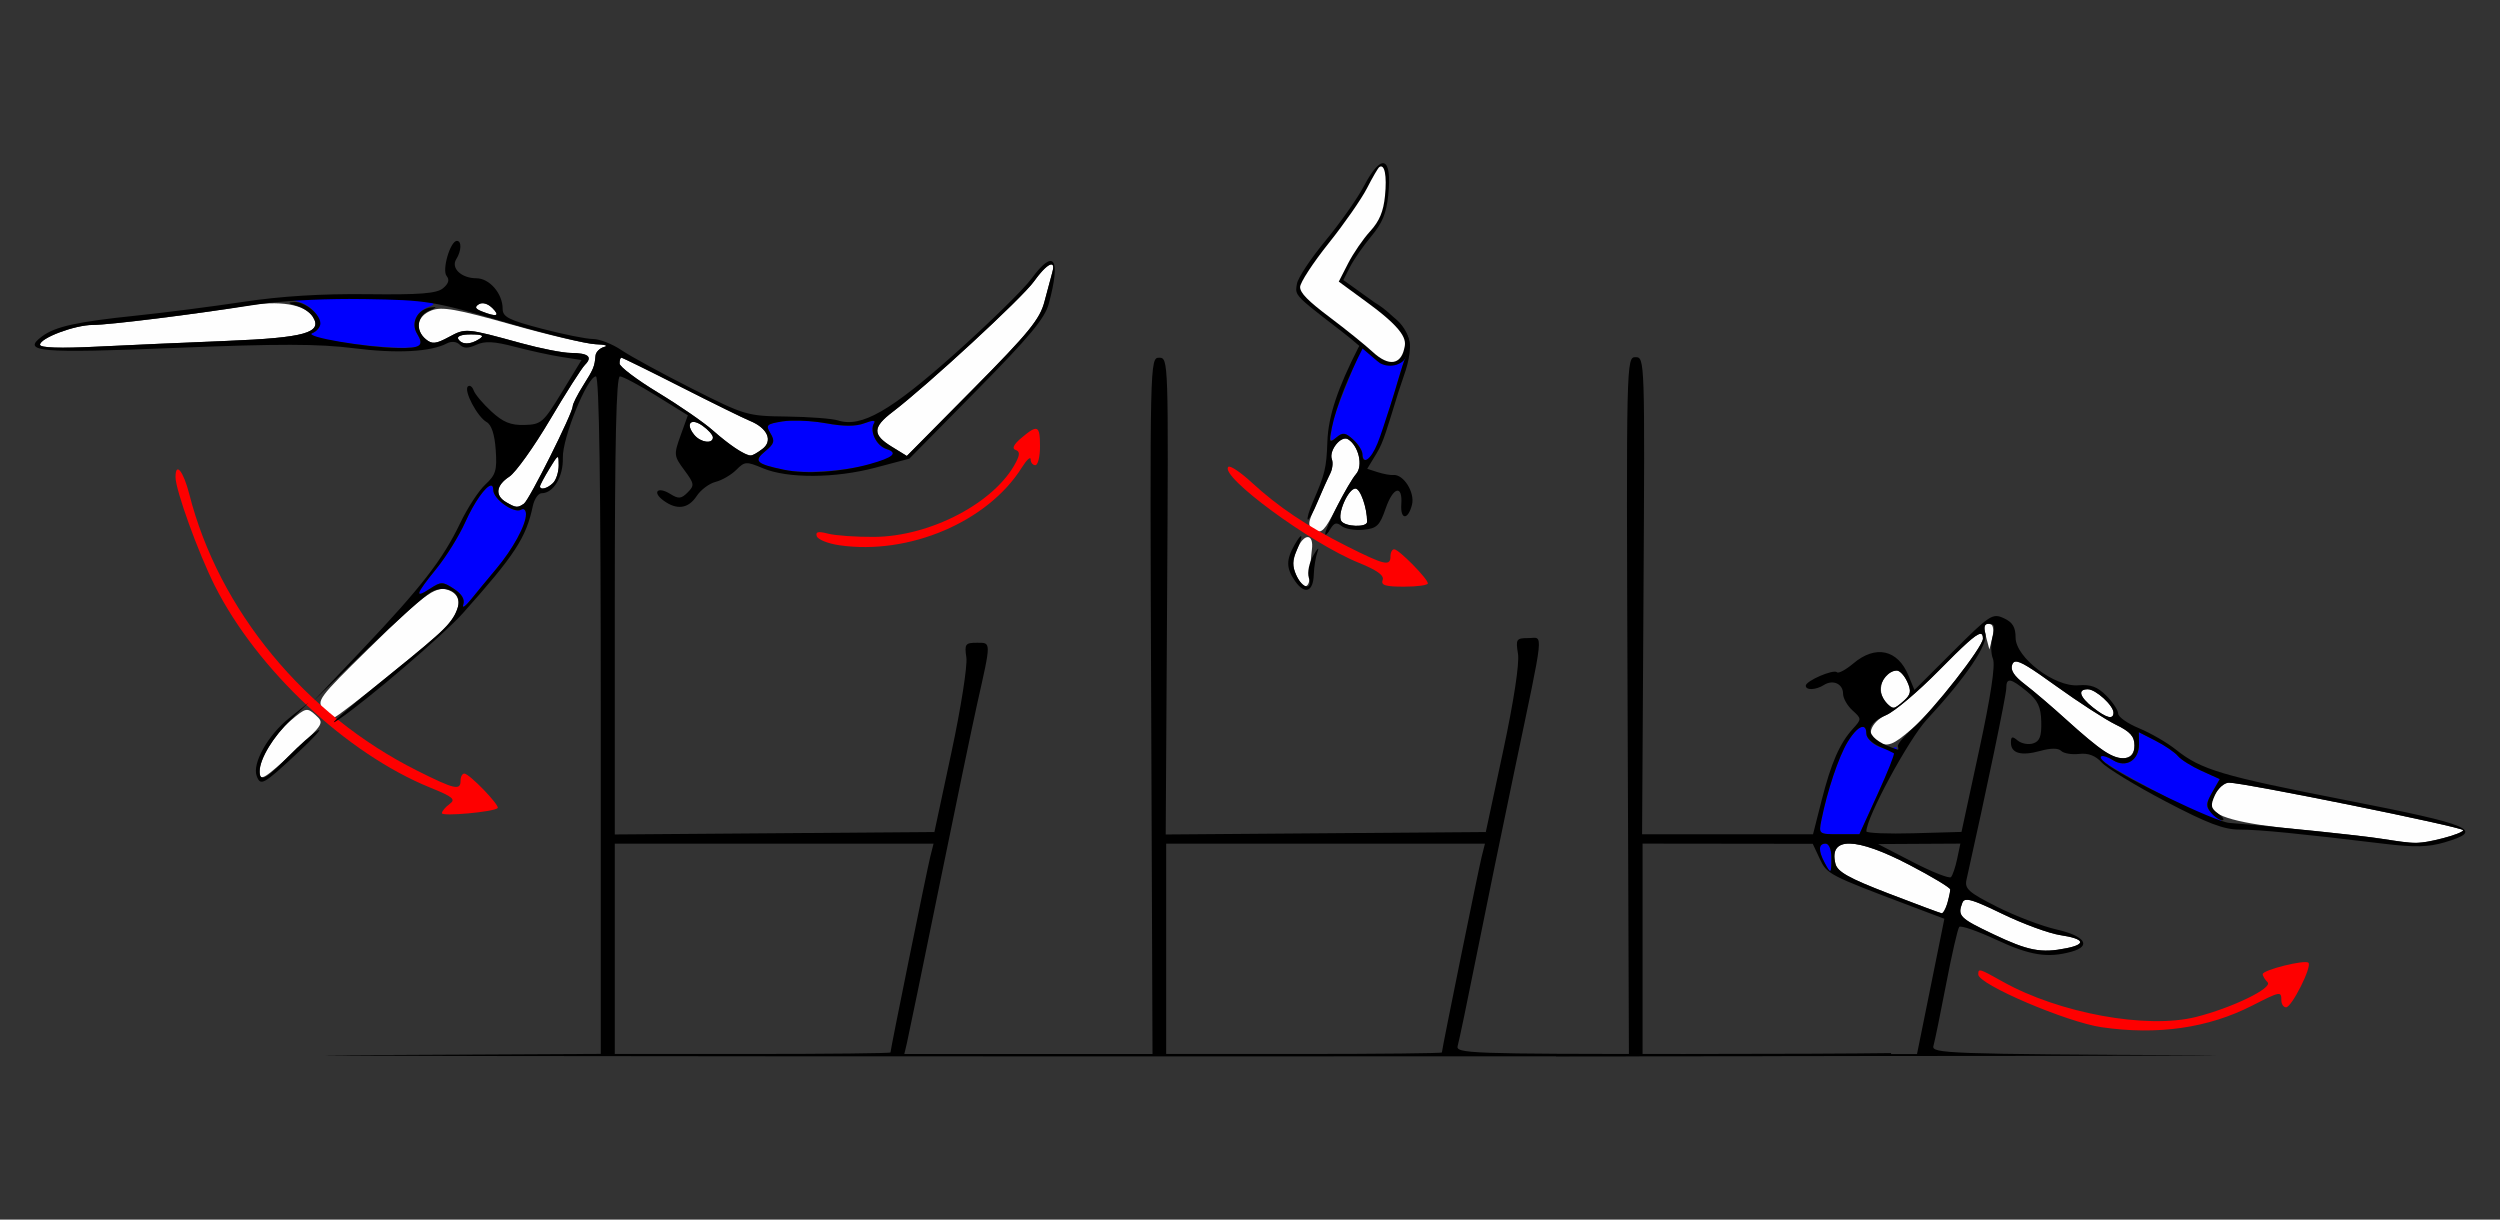 <?xml version="1.0" encoding="UTF-8" standalone="no"?>
<!-- Created with Inkscape (http://www.inkscape.org/) -->

<svg
   xmlns:dc="http://purl.org/dc/elements/1.1/"
   xmlns:cc="http://creativecommons.org/ns#"
   xmlns:rdf="http://www.w3.org/1999/02/22-rdf-syntax-ns#"
   xmlns:svg="http://www.w3.org/2000/svg"
   xmlns="http://www.w3.org/2000/svg"
   xmlns:sodipodi="http://sodipodi.sourceforge.net/DTD/sodipodi-0.dtd"
   xmlns:inkscape="http://www.inkscape.org/namespaces/inkscape"
   version="1.1"
   width="535"
   height="261"
   id="svg2"
   inkscape:version="0.91 r13725"
   sodipodi:docname="ub430601.svg">
  <rect width="100%" height="100%" fill="#333333" stroke="none"/>
  <sodipodi:namedview
     pagecolor="#c1c1c1"
     bordercolor="#666666"
     borderopacity="1"
     objecttolerance="10"
     gridtolerance="10"
     guidetolerance="10"
     inkscape:pageopacity="0"
     inkscape:pageshadow="2"
     inkscape:window-width="1217"
     inkscape:window-height="749"
     id="namedview11"
     showgrid="false"
     inkscape:zoom="0.8062339"
     inkscape:cx="218.95613"
     inkscape:cy="36.951509"
     inkscape:window-x="0"
     inkscape:window-y="0"
     inkscape:window-maximized="0"
     inkscape:current-layer="svg2" />
  <defs
     id="defs6" />
  <g
     id="g4209"
     transform="translate(-35.592,8.311)">
    <path
       style="fill:#fefefe"
       d="m 91.154,156.855 c 0,-2.798 3.189,-8.064 6.658,-10.993 3.253,-2.747 3.491,-2.799 5.318,-1.146 1.86,1.683 1.745,1.887 -4.158,7.376 -6.848,6.368 -7.818,6.959 -7.818,4.763 z"
       id="path4808"
       inkscape:connector-curvature="0" />
    <path
       style="fill:#fefefe"
       d="m 104.821,143.421 c -1.554,-1.717 -1.028,-2.422 9.595,-12.86 12.722,-12.501 14.766,-13.914 17.787,-12.298 2.289,1.225 1.937,4.055 -0.916,7.369 -1.969,2.286 -23.363,19.605 -24.218,19.605 -0.332,0 -1.343,-0.817 -2.247,-1.816 z"
       id="path4806"
       inkscape:connector-curvature="0" />
    <path
       style="fill:#fefefe"
       d="m 312.993,114.782 c -0.846,-1.857 -0.808,-3.206 0.158,-5.538 1.467,-3.541 3.66,-3.476 3.183,0.094 -0.176,1.319 -0.353,3.636 -0.394,5.149 -0.091,3.411 -1.465,3.548 -2.947,0.295 z"
       id="path4802"
       inkscape:connector-curvature="0" />
    <path
       style="fill:#fefefe"
       d="m 316.934,105.142 c -1.609,-0.908 -1.584,-1.278 0.38,-5.688 1.155,-2.594 2.485,-5.486 2.955,-6.427 0.47,-0.941 0.626,-2.304 0.348,-3.029 -0.718,-1.87 1.968,-5.232 3.448,-4.316 2.281,1.41 3.276,5.688 1.732,7.445 -0.778,0.886 -2.704,4.17 -4.278,7.298 -2.405,4.778 -3.139,5.533 -4.584,4.717 z"
       id="path4800"
       inkscape:connector-curvature="0" />
    <path
       style="fill:#fefefe"
       d="m 322.617,103.177 c -0.903,-1.461 1.492,-6.94 3.034,-6.94 1.06,0 2.504,4.109 2.504,7.125 0,1.246 -4.751,1.087 -5.537,-0.185 z"
       id="path4796"
       inkscape:connector-curvature="0" />
    <path
       style="fill:#fefefe"
       d="m 143.904,99.157 c -2.45,-1.427 -2.179,-3.593 0.686,-5.47 1.34,-0.878 5.236,-6.328 8.659,-12.111 3.423,-5.783 6.805,-11.097 7.516,-11.808 1.71,-1.71 0.739,-2.528 -3.028,-2.549 -1.696,-0.009 -6.458,-0.944 -10.583,-2.077 -11.877,-3.262 -11.917,-3.266 -15.479,-1.347 -2.806,1.511 -3.63,1.595 -4.944,0.505 -2.475,-2.054 -1.918,-4.982 1.173,-6.169 2.267,-0.871 5.297,-0.337 17.25,3.037 7.975,2.251 16.075,4.14 18,4.197 1.925,0.057 2.712,0.31 1.75,0.561 -0.963,0.252 -1.806,1.099 -1.875,1.884 -0.207,2.364 -0.384,2.789 -2.669,6.427 -1.209,1.925 -2.2,3.896 -2.202,4.379 -0.006,1.496 -9.304,20.077 -10.435,20.856 -1.371,0.943 -1.707,0.915 -3.818,-0.315 z"
       id="path4794"
       inkscape:connector-curvature="0" />
    <path
       style="fill:#fefefe"
       d="m 151.154,95.761 c 0,-0.262 0.898,-1.949 1.996,-3.75 1.951,-3.2 1.996,-3.217 2,-0.724 0.002,1.403 -0.536,3.09 -1.196,3.75 -1.203,1.203 -2.8,1.616 -2.8,0.724 z"
       id="path4792"
       inkscape:connector-curvature="0" />
    <path
       style="fill:#fefefe"
       d="m 193.654,88.051 c -1.1,-0.619 -3.575,-2.527 -5.5,-4.241 -1.925,-1.713 -7.201,-5.356 -11.724,-8.094 -4.523,-2.738 -8.236,-5.541 -8.25,-6.229 -0.014,-0.688 0.161,-1.25 0.389,-1.25 0.228,0 5.966,2.82 12.75,6.266 6.784,3.446 13.423,6.709 14.753,7.25 3.791,1.542 4.994,4.295 2.641,6.042 -2.296,1.705 -2.468,1.713 -5.059,0.255 z"
       id="path4790"
       inkscape:connector-curvature="0" />
    <path
       style="fill:#fefefe"
       d="m 226.404,87.268 c -4.144,-2.552 -4.096,-4.148 0.226,-7.445 7.446,-5.68 27.748,-24.425 30.228,-27.911 2.759,-3.878 4.777,-4.868 3.922,-1.925 -0.279,0.963 -1.029,3.762 -1.665,6.22 -0.98,3.786 -3.322,6.656 -15.31,18.766 l -14.152,14.296 -3.25,-2.001 z"
       id="path4788"
       inkscape:connector-curvature="0" />
    <path
       style="fill:#fefefe"
       d="m 184.182,84.771 c -1.977,-2.383 -0.788,-3.754 1.727,-1.993 1.235,0.865 2.245,1.997 2.245,2.516 0,1.458 -2.613,1.114 -3.972,-0.523 z"
       id="path4786"
       inkscape:connector-curvature="0" />
    <path
       style="fill:#fefefe"
       d="m 44.154,65.466 c 0,-1.435 7.428,-4.227 11.27,-4.237 3.682,-0.009 23.033,-2.426 32.73,-4.087 7.239,-1.24 12.688,-0.347 14.396,2.361 2.136,3.386 -1.731,4.468 -18.353,5.139 -8.548,0.345 -21.055,0.899 -27.792,1.232 -7.993,0.395 -12.25,0.253 -12.25,-0.407 z"
       id="path4782"
       inkscape:connector-curvature="0" />
    <path
       style="fill:#fefefe"
       d="m 133.654,64.237 c -0.365,-0.591 0.736,-0.994 2.691,-0.985 2.504,0.012 2.944,0.251 1.809,0.985 -1.944,1.256 -3.724,1.256 -4.5,0 z"
       id="path4780"
       inkscape:connector-curvature="0" />
    <path
       style="fill:#fefefe"
       d="m 138.721,58.339 c -1.442,-0.565 -1.608,-0.958 -0.654,-1.548 0.758,-0.468 1.94,-0.131 2.898,0.827 1.715,1.715 0.936,1.966 -2.244,0.721 z"
       id="path2997"
       inkscape:connector-curvature="0" />
    <path
       d="m 130.154,165.713 c 0,-0.415 0.733,-1.291 1.63,-1.947 1.393,-1.019 0.793,-1.531 -4.131,-3.53 -17.862,-7.25 -37.054,-25.238 -46.108,-43.216 -3.512,-6.975 -8.391,-20.469 -8.391,-23.21 0,-3.403 1.691,-1.301 2.959,3.676 6.305,24.756 24.735,47.103 48.766,59.133 8.027,4.018 9.275,4.303 9.275,2.117 0,-0.825 0.362,-1.5 0.804,-1.5 1.07,0 7.68,6.853 7.128,7.389 -0.844,0.819 -11.932,1.829 -11.932,1.087 z m 201.327,-49.886 c 0.377,-0.982 -1.187,-2.111 -5.143,-3.715 -10.321,-4.184 -29.846,-18.547 -27.882,-20.511 0.361,-0.361 2.578,1.112 4.927,3.274 5.769,5.31 11.853,9.386 20.495,13.73 8.022,4.032 9.275,4.32 9.275,2.132 0,-0.825 0.362,-1.5 0.804,-1.5 0.975,0 7.196,6.309 7.196,7.298 0,0.386 -2.298,0.702 -5.107,0.702 -3.985,0 -4.988,-0.31 -4.566,-1.411 z m -116.25,-7.449 c -2.432,-0.352 -4.614,-1.223 -4.848,-1.934 -0.317,-0.963 0.301,-1.104 2.422,-0.551 1.566,0.408 5.998,0.72 9.848,0.693 12.107,-0.086 25.958,-7.39 30.374,-16.018 0.843,-1.647 0.811,-2.274 -0.132,-2.605 -0.807,-0.283 -0.367,-1.175 1.258,-2.547 3.5,-2.956 4,-2.728 4,1.822 0,2.2 -0.45,4 -1,4 -0.55,0 -1.002,-0.562 -1.004,-1.25 -0.002,-0.688 -0.849,0.1 -1.883,1.75 -7.277,11.616 -24.129,18.799 -39.035,16.64 z"
       id="path2993"
       style="fill:#fe0000"
       inkscape:connector-curvature="0" />
    <path
       d="m 134.733,121.062 c 0.38,-1.103 -0.304,-2.253 -2,-3.365 -2.394,-1.569 -2.757,-1.572 -5.078,-0.051 -3.456,2.264 -3.136,1.232 1.309,-4.229 2.095,-2.574 4.872,-7.042 6.171,-9.929 2.658,-5.908 6.02,-9.778 6.02,-6.929 0,1.957 4.478,5.118 5.956,4.205 0.574,-0.355 1.044,0.079 1.044,0.963 0,2.316 -2.787,7.431 -6.386,11.719 -1.713,2.041 -4.126,4.966 -5.363,6.5 -1.237,1.534 -1.989,2.036 -1.672,1.114 z M 203.389,92.224 c -6.005,-1.25 -6.613,-1.857 -4.006,-3.994 1.911,-1.567 2.083,-2.172 1.086,-3.81 -1.077,-1.77 -0.839,-2.003 2.617,-2.556 2.091,-0.334 6.277,-0.151 9.302,0.409 3.738,0.691 6.361,0.689 8.19,-0.006 1.78,-0.677 2.48,-0.683 2.069,-0.017 -1.038,1.679 0.483,4.846 2.659,5.536 6.725,2.134 -13.404,6.211 -21.917,4.439 z m 123.765,-3.332 c 0,-0.74 -0.892,-2.152 -1.981,-3.138 -1.67,-1.511 -2.233,-1.584 -3.581,-0.465 -1.437,1.192 -1.525,0.926 -0.867,-2.612 0.403,-2.167 1.703,-5.384 3.267,-9.234 1.565,-3.85 2.847,-7.168 2.849,-7.372 0.002,-0.205 0.672,0.183 1.49,0.861 1.198,0.994 1.005,-0.248 4.239,-1.848 2.207,-1.092 3.411,-0.517 3.411,-0.33 0,0.187 1.208,1.599 0.406,3.405 -0.802,1.806 -1.999,6.475 -3.229,10.225 -2.194,6.686 -2.98,11.854 -4.988,11.854 -0.558,0 -1.015,-0.605 -1.015,-1.345 z m -219,-24.051 c -4.771,-0.723 -6.863,-1.392 -5.75,-1.839 3.4,-1.365 0.86,-6.064 -3.75,-6.938 -3.351,-0.635 19.616,-0.787 25.5,-0.169 4.498,0.473 5.086,0.734 3.228,1.436 -2.834,1.07 -3.886,3.622 -2.445,5.93 0.604,0.968 0.825,2.033 0.491,2.368 -0.878,0.878 -8.614,0.525 -17.274,-0.788 z"
       id="path2991"
       style="fill:#0000fe"
       inkscape:connector-curvature="0"
       sodipodi:nodetypes="cssssssssscccssssccsccssssscsssssssssssssss" />
    <path
       style="fill:#000000"
       d="m 133.373,43.236 c -1.419,0 -3.25,6.257 -2.201,7.521 0.663,0.799 0.416,1.636 -0.771,2.617 -1.367,1.129 -4.895,1.406 -16.246,1.271 -9.732,-0.115 -18.446,0.423 -26.5,1.639 -6.6,0.997 -16.95,2.327 -23,2.955 -12.573,1.306 -17.207,2.325 -20.02,4.4 -4.558,3.364 -0.806,3.69 28.598,2.498 22.174,-0.899 30.547,-0.881 38.088,0.076 9.197,1.167 16.434,0.787 19.932,-1.047 0.959,-0.503 2.046,-0.389 2.723,0.287 0.827,0.827 1.771,0.833 3.551,0.021 1.852,-0.844 3.807,-0.74 8.277,0.436 3.219,0.847 7.738,1.828 10.043,2.182 l 4.189,0.643 -4.205,6.895 c -3.979,6.523 -4.412,6.901 -8.02,7 -2.933,0.081 -4.566,-0.587 -7.074,-2.895 -1.794,-1.65 -3.497,-3.675 -3.785,-4.5 -0.288,-0.825 -0.844,-1.205 -1.234,-0.844 -0.948,0.877 2.023,6.511 4.023,7.631 1.033,0.578 1.706,2.648 1.934,5.938 0.303,4.381 0.01,5.362 -2.217,7.412 -1.411,1.3 -3.831,5.009 -5.377,8.244 -3.718,7.78 -8.285,13.68 -20.926,27.029 l -10.5,11.09 11.5,-11.109 c 6.325,-6.111 12.512,-11.639 13.75,-12.285 3.232,-1.688 6.592,0.208 5.68,3.205 -0.976,3.208 -2.854,5.093 -13.93,13.977 -9.495,7.616 -15.165,12.585 -11.5,10.078 6.255,-4.279 22.413,-18.119 26.5,-22.697 11.14,-12.481 13.527,-16.14 14.957,-22.918 0.319,-1.512 1.177,-2.75 1.906,-2.75 2.517,0 4.638,-3.557 4.52,-7.578 -0.124,-4.218 5.239,-17.422 7.076,-17.422 0.713,0 1.041,22.889 1.041,72.49 l 0,72.492 -52.75,0.268 c -29.013,0.147 47.825,0.271 170.75,0.275 68.376,0.002 123.33,-0.037 158.125,-0.098 l 0,-0.613 c -7.846,0.109 -24.595,0.186 -44.193,0.186 -46.261,0 -49.037,-0.1 -48.549,-1.75 0.285,-0.963 2.092,-9.625 4.016,-19.25 1.923,-9.625 5.571,-27.4 8.105,-39.5 6.563,-31.33 6.265,-28.5 2.996,-28.5 -2.577,0 -2.725,0.226 -2.215,3.371 0.333,2.054 -0.905,10.157 -3.17,20.75 l -3.717,17.379 -34.25,0.264 -34.25,0.264 0.301,-51.014 c 0.297,-50.447 0.279,-51.014 -1.699,-51.014 -1.985,1.79e-4 -1.997,0.571 -1.713,74.5 l 0.285,74.5 -26.555,0 -26.557,0 0.535,-2.25 c 0.294,-1.238 3.425,-16.425 6.959,-33.75 3.534,-17.325 7.185,-34.875 8.111,-39 3.017,-13.435 3.019,-13 -0.066,-13 -2.494,0 -2.687,0.271 -2.262,3.17 0.256,1.744 -1.179,10.856 -3.188,20.25 l -3.652,17.08 -34.199,0.264 -34.199,0.262 0,-49.012 c 0,-35.032 0.314,-49.014 1.102,-49.014 0.606,0 4.125,1.873 7.818,4.162 l 6.717,4.162 -1.543,4.289 c -1.487,4.136 -1.458,4.401 0.791,7.443 2.153,2.912 2.206,3.28 0.707,4.779 -1.371,1.371 -1.948,1.423 -3.705,0.326 -2.704,-1.689 -3.979,-0.434 -1.443,1.42 2.844,2.079 5.301,1.737 7.086,-0.986 0.867,-1.323 2.689,-2.684 4.049,-3.025 1.36,-0.341 3.346,-1.494 4.412,-2.561 1.832,-1.832 2.146,-1.85 5.725,-0.346 5.262,2.213 15.431,2.158 24.049,-0.129 l 7.266,-1.928 14.389,-14.592 c 11.32,-11.479 14.617,-15.438 15.455,-18.555 2.633,-9.795 1.142,-11.964 -3.699,-5.381 -1.685,2.292 -9.052,9.507 -16.369,16.035 -13.828,12.337 -20.052,15.895 -25.035,14.311 -1.248,-0.397 -6.18,-0.772 -10.959,-0.834 -8.518,-0.11 -8.915,-0.229 -20.283,-5.971 -6.378,-3.221 -13.175,-6.928 -15.105,-8.238 -1.93,-1.31 -4.666,-2.383 -6.076,-2.383 -1.411,0 -6.34,-0.991 -10.955,-2.201 -7.121,-1.868 -8.391,-2.515 -8.391,-4.277 0,-3.252 -2.823,-6.521 -5.629,-6.521 -3.211,0 -5.502,-2.181 -4.295,-4.088 1.109,-1.751 1.187,-3.912 0.143,-3.912 z m 127.27,5.043 c 0.375,0.053 0.459,0.603 0.139,1.707 -0.279,0.963 -1.029,3.762 -1.666,6.221 -0.98,3.786 -3.321,6.656 -15.309,18.766 l -14.152,14.295 -3.25,-2 c -4.144,-2.552 -4.096,-4.149 0.227,-7.445 7.446,-5.68 27.748,-24.424 30.229,-27.91 1.725,-2.424 3.158,-3.72 3.783,-3.633 z M 110.528,55.668 c 1.056,-0.002 2.102,0.006 3.127,0.023 13.389,0.222 14.692,0.435 29.883,4.889 8.736,2.561 17.511,4.708 19.5,4.771 1.989,0.064 2.83,0.323 1.867,0.574 -0.963,0.252 -1.806,1.1 -1.875,1.885 -0.207,2.364 -0.383,2.789 -2.668,6.426 -1.209,1.925 -2.201,3.895 -2.203,4.379 -0.006,1.496 -9.304,20.077 -10.436,20.855 -1.371,0.943 -1.707,0.915 -3.818,-0.314 -2.45,-1.427 -2.179,-3.594 0.686,-5.471 1.34,-0.878 5.237,-6.326 8.66,-12.109 3.423,-5.783 6.804,-11.097 7.516,-11.809 1.71,-1.71 0.74,-2.528 -3.027,-2.549 -1.696,-0.009 -6.459,-0.943 -10.584,-2.076 -11.877,-3.262 -11.916,-3.266 -15.479,-1.348 -2.806,1.511 -3.631,1.596 -4.945,0.506 -2.277,-1.89 -1.936,-4.974 0.674,-6.096 1.73,-0.743 1.813,-0.908 0.357,-0.717 -2.843,0.374 -4.359,3.313 -2.908,5.637 1.576,2.524 0.759,3.127 -4.115,3.037 -7.01,-0.129 -20.24,-2.418 -18.334,-3.172 0.963,-0.381 1.75,-1.311 1.75,-2.068 0,-1.973 -3.321,-4.703 -5.578,-4.586 -1.512,0.078 -1.408,0.244 0.484,0.773 1.323,0.37 2.887,1.438 3.477,2.373 2.15,3.408 -1.685,4.486 -18.34,5.158 -8.548,0.345 -21.055,0.898 -27.793,1.23 -7.993,0.395 -12.25,0.254 -12.25,-0.406 0,-1.435 7.427,-4.227 11.27,-4.236 3.522,-0.009 20.974,-2.179 35.23,-4.381 4.615,-0.713 12.482,-1.168 19.873,-1.18 z m 28.178,0.92 c 0.697,-0.058 1.541,0.311 2.26,1.029 1.715,1.715 0.936,1.966 -2.244,0.721 -1.442,-0.565 -1.608,-0.957 -0.654,-1.547 0.189,-0.117 0.406,-0.184 0.639,-0.203 z m 195.67,4.084 c -0.318,0.01 2.342,2.709 1.336,4.243 -1.11,0.842 0.246,0.311 0.233,0.331 -0.261,0.681 0.953,1.763 0.443,2.912 -0.802,1.806 -2,6.475 -3.23,10.224 -1.23,3.75 -2.023,6.295 -2.783,8.182 -1.429,3.546 -3.219,4.68 -3.219,2.326 0,-0.74 -0.891,-2.151 -1.98,-3.137 -1.697,-1.535 -2.219,-1.598 -3.631,-0.426 -1.495,1.241 -1.582,1.044 -0.938,-2.111 0.971,-4.757 3.735,-11.351 6.635,-17.046 0.054,-0.106 0.125,-0.224 0.188,-0.336 0.283,-0.818 -0.125,-1.152 -0.775,-0.408 -0.16,0.262 -0.304,0.512 -0.422,0.744 -4.253,8.385 -6.389,14.399 -6.584,20.048 -0.194,5.617 -0.511,6.931 -3.107,12.891 -0.808,1.856 -1.296,3.549 -1.084,3.762 0.213,0.213 1.177,-1.532 2.145,-3.875 0.968,-2.343 2.156,-5.03 2.641,-5.971 0.485,-0.941 0.653,-2.302 0.375,-3.027 -0.718,-1.87 1.969,-5.231 3.449,-4.316 2.281,1.41 3.276,5.688 1.732,7.445 -1.603,1.824 -6.658,11.632 -6.611,12.826 0.017,0.431 0.502,-0.029 1.08,-1.021 0.804,-1.383 1.368,-1.542 2.404,-0.682 0.745,0.618 2.846,0.98 4.67,0.805 2.904,-0.279 3.497,-0.847 4.787,-4.578 1.594,-4.612 3.644,-5.152 3.34,-0.881 -0.24,3.372 1.447,3.446 2.287,0.1 0.662,-2.638 -1.832,-6.588 -4.012,-6.357 -0.599,0.063 -2.097,-0.21 -3.33,-0.607 l -2.242,-0.723 2.064,-3.393 c 1.435,-2.359 2.147,-5.071 4.602,-12.985 1.034,-3.336 2.375,-6.125 2.492,-9.655 0.085,-3.068 -2.716,-5.31 -2.953,-5.302 z M 136.346,63.252 c 2.504,0.012 2.944,0.251 1.809,0.984 -1.944,1.256 -3.724,1.256 -4.5,0 -0.365,-0.591 0.737,-0.993 2.691,-0.984 z m 32.223,4.984 c 0.228,0 5.966,2.819 12.75,6.266 6.784,3.446 13.424,6.709 14.754,7.25 3.791,1.542 4.994,4.295 2.641,6.043 -1.068,0.793 -2.193,1.427 -2.5,1.41 -1.197,-0.065 -4.716,-2.421 -8.059,-5.396 -1.925,-1.713 -7.201,-5.355 -11.725,-8.094 -4.523,-2.738 -8.236,-5.541 -8.25,-6.229 -0.014,-0.688 0.16,-1.25 0.389,-1.25 z m 36.428,13.471 c 2.201,-0.063 5.124,0.145 7.393,0.564 3.738,0.691 6.36,0.69 8.189,-0.006 1.78,-0.677 2.48,-0.683 2.068,-0.018 -1.038,1.679 0.484,4.846 2.66,5.537 2.577,0.818 1.463,1.802 -3.652,3.23 -6.095,1.702 -13.53,2.193 -18.266,1.207 -6.005,-1.25 -6.613,-1.856 -4.006,-3.994 1.911,-1.567 2.083,-2.172 1.086,-3.811 -1.077,-1.77 -0.839,-2.002 2.617,-2.555 0.523,-0.084 1.176,-0.135 1.91,-0.156 z m -21,0.271 c 0.471,0.003 1.128,0.248 1.914,0.799 1.235,0.865 2.244,1.997 2.244,2.516 0,1.458 -2.614,1.114 -3.973,-0.523 -1.359,-1.638 -1.221,-2.798 -0.186,-2.791 z m -29.031,7.533 c 0.174,0.073 0.184,0.685 0.186,1.775 0.002,1.403 -0.535,3.09 -1.195,3.75 -1.203,1.203 -2.801,1.615 -2.801,0.723 0,-0.262 0.898,-1.949 1.996,-3.75 1.098,-1.8 1.591,-2.593 1.814,-2.498 z m -14.377,6.096 c 0.357,-0.054 0.566,0.239 0.566,0.951 0,1.957 4.477,5.118 5.955,4.205 0.574,-0.355 1.045,0.078 1.045,0.963 0,2.316 -2.787,7.432 -6.387,11.721 -1.713,2.041 -4.126,4.966 -5.363,6.5 -1.237,1.534 -1.99,2.035 -1.672,1.113 0.38,-1.103 -0.303,-2.254 -2,-3.365 -2.394,-1.569 -2.757,-1.572 -5.078,-0.051 -3.456,2.264 -3.137,1.232 1.309,-4.229 2.095,-2.574 4.873,-7.042 6.172,-9.93 1.993,-4.431 4.383,-7.716 5.453,-7.879 z m 185.062,0.629 c 1.06,0 2.504,4.109 2.504,7.125 0,1.246 -4.751,1.087 -5.537,-0.186 -0.903,-1.461 1.492,-6.939 3.033,-6.939 z m -11.619,10.193 c -0.152,-0.08 -0.62,0.483 -1.377,1.807 -1.869,3.269 -1.847,5.06 0.094,7.83 2.057,2.937 3.883,2.29 3.992,-1.414 0.048,-1.604 0.414,-3.816 0.814,-4.916 0.4,-1.1 -9.1e-4,-0.743 -0.891,0.793 -0.893,1.541 -1.339,3.669 -0.996,4.75 0.911,2.87 -1.347,2.415 -2.695,-0.543 -0.855,-1.878 -0.85,-3.134 0.021,-5.047 0.906,-1.988 1.233,-3.156 1.037,-3.26 z m -212.377,35.604 -4.203,3.352 c -4.52,3.603 -7.943,9.725 -6.924,12.381 0.844,2.199 1.378,1.897 8.727,-4.936 3.493,-3.248 5.461,-5.419 4.375,-4.826 -1.086,0.593 -3.982,3.139 -6.434,5.656 -4.741,4.867 -6.041,5.519 -6.041,3.027 0,-2.606 2.879,-7.305 6.785,-11.072 z m 65.5,30.203 34.109,0 34.107,0 -0.693,2.75 c -0.674,2.677 -8.523,41.29 -8.523,41.93 0,0.176 -13.275,0.32 -29.5,0.32 l -29.5,0 0,-22.5 z m 118,0 34.109,0 34.107,0 -0.693,2.75 c -0.674,2.677 -8.523,41.29 -8.523,41.93 0,0.176 -13.275,0.32 -29.5,0.32 l -29.5,0 0,-22.5 z"
       id="path2989"
       inkscape:connector-curvature="0"
       sodipodi:nodetypes="sssssssssssssccccscssscscccsssssssssscssccssssssccccsscccccssssscccsssccsssssssscccsssscssssssssscscccssscsssscscssssssssssssssssssssssscssssssccsssssssccccsscssssscssssssccccscscsscscsscsssscscsssssssscscscccsssccsssssssssscssssssssssscscccsscsscccccccsccccccccscccsccc" />
    <path
       sodipodi:nodetypes="csccccccsccccssssscc"
       inkscape:connector-curvature="0"
       id="path4553"
       d="m 313.292,54.702 c 0.749,1.265 3.111,3.062 9.628,8.08 1.229,0.947 2.299,1.836 3.199,2.622 2.083,1.701 4.348,3.747 4.786,3.994 8.4e-4,4.79e-4 0.004,0.003 0.005,0.004 1.113,0.621 2.383,0.695 3.526,0.346 0.011,-0.004 0.022,-0.006 0.033,-0.01 0.021,-0.006 0.041,-0.015 0.061,-0.022 1.428,-0.542 1.906,-1.153 2.489,-2.998 0.828,-2.618 -1.163,-5.356 -2.399,-6.463 -1.477,-1.217 -2.466,-2.404 -4.835,-3.826 l -6.718,-4.815 1.435,-2.819 c 0.789,-1.55 2.832,-4.491 4.539,-6.535 2.366,-2.832 3.229,-4.909 3.63,-8.734 0.879,-8.384 -1.4,-9.254 -5.216,-1.991 -1.381,2.628 -5.08,7.88 -8.218,11.67 -3.138,3.79 -5.882,7.933 -6.099,9.209 -0.163,0.959 -0.295,1.527 0.154,2.286 z"
       style="fill:#000000"
       inkscape:transform-center-x="5.3637493"
       inkscape:transform-center-y="-15.397824" />
    <path
       sodipodi:nodetypes="ssscsssscsscs"
       id="path4703"
       d="m 331.982,33.604 c -0.334,3.357 -1.196,5.415 -3.174,7.574 -1.494,1.631 -3.616,4.722 -4.717,6.871 l -2.001,3.906 6.357,4.663 c 8.727,6.401 7.998,8.247 7.607,9.861 -0.734,3.03 -3.103,3.867 -6.744,0.491 -1.564,-1.45 -5.686,-4.775 -9.158,-7.387 -4.671,-3.514 -6.32,-5.194 -6.336,-6.458 -0.012,-0.939 2.722,-5.14 6.076,-9.335 3.354,-4.195 7.063,-9.52 8.244,-11.835 1.18,-2.314 2.369,-4.351 2.642,-4.525 1.132,-0.724 1.635,1.85 1.205,6.173 z"
       style="fill:#fefefe"
       inkscape:connector-curvature="0"
       inkscape:transform-center-x="5.4272253"
       inkscape:transform-center-y="-15.453985" />
    <path
       style="fill:#fefefe"
       d="m 460.836,125.165 c -0.648,0.121 -0.684,1.093 -0.163,3.059 l 0.653,2.459 0.619,-2.502 c 0.341,-1.376 0.225,-2.662 -0.256,-2.857 -0.353,-0.143 -0.637,-0.199 -0.853,-0.158 z m -1.51,2.171 c -1.006,0.141 -3.462,2.415 -8.887,7.918 -4.377,4.441 -9.418,8.695 -11.202,9.457 -3.318,1.416 -4.484,4.821 -1.996,5.828 2.448,0.991 3.435,0.617 7.419,-2.805 4.497,-3.861 15.281,-17.532 15.281,-19.372 0,-0.713 -0.158,-1.09 -0.615,-1.026 z m 7.551,5.935 c -0.334,0.046 -0.532,0.265 -0.667,0.619 -0.453,1.184 0.359,2.455 2.709,4.246 1.845,1.406 5.855,4.83 8.912,7.609 3.057,2.779 6.681,5.806 8.053,6.725 3.583,2.4 6.485,1.833 6.485,-1.268 0,-1.93 -0.913,-2.945 -3.991,-4.437 -2.195,-1.064 -7.935,-4.776 -12.756,-8.249 -5.509,-3.969 -7.744,-5.383 -8.746,-5.244 z m -25.355,1.916 c -3.039,0 -4.597,4.538 -2.335,6.806 1.539,1.544 1.788,1.519 3.897,-0.396 1.432,-1.3 1.556,-2.046 0.667,-4.004 -0.601,-1.323 -1.604,-2.406 -2.229,-2.406 z m 40.869,4.004 c -2.266,0 -1.8,1.617 1.132,3.931 2.87,2.264 4.356,2.631 4.356,1.074 0,-1.535 -3.805,-5.005 -5.488,-5.005 z m 30.22,19.989 c -1.653,0.027 -3.776,2.806 -3.776,4.942 0,2.228 6.019,3.872 18.459,5.042 7.134,0.671 15.216,1.581 17.96,2.021 2.744,0.439 5.8,0.852 6.792,0.917 2.441,0.161 10.671,-1.964 10.66,-2.753 -0.01,-0.659 -47.099,-10.219 -50.094,-10.17 z m -81.179,13.033 c -2.706,-0.043 -3.789,1.398 -3.057,4.323 0.431,1.722 2.885,3.097 11.319,6.343 5.923,2.28 11.053,4.192 11.4,4.25 0.568,0.095 1.815,-3.34 1.85,-5.094 0.007,-0.383 -3.914,-2.744 -8.716,-5.249 -5.76,-3.004 -10.089,-4.53 -12.795,-4.573 z m 25.284,12.038 c -0.684,-0.06 -1.008,0.172 -1.187,0.638 -1.073,2.805 -0.59,3.29 6.658,6.737 7.445,3.541 10.203,4.071 15.589,2.99 4.394,-0.882 3.872,-2.037 -1.27,-2.811 -2.414,-0.363 -7.992,-2.408 -12.395,-4.544 -4.119,-1.998 -6.257,-2.91 -7.396,-3.011 z"
       id="path3476"
       inkscape:connector-curvature="0" />
    <path
       inkscape:connector-curvature="0"
       id="path3472"
       d="m 426.051,176.29 c -1.381,-2.589 -1.303,-4.069 0.214,-4.069 0.721,0 1.247,1.268 1.247,3.003 0,3.537 -0.103,3.613 -1.462,1.067 z m -0.677,-9.107 c 1.25,-6.272 3.708,-13.589 5.619,-16.733 2.076,-3.414 4.003,-4.274 4.003,-1.787 0,1.819 3.651,3.883 5.566,3.146 1.559,-0.6 1.63,-0.805 -4.214,12.153 l -2.821,6.256 -4.379,0 c -4.344,0 -4.374,-0.025 -3.774,-3.035 z m 74.48,-4.568 c -12.35,-6.566 -15.313,-8.399 -14.652,-9.062 0.269,-0.269 1.432,0.101 2.585,0.823 2.781,1.742 5.593,-0.013 5.549,-3.463 l -0.032,-2.535 3.591,1.838 c 1.975,1.011 4.12,2.477 4.766,3.258 0.646,0.781 2.926,2.212 5.066,3.18 l 3.891,1.76 -1.64,2.952 c -1.583,2.849 -1.558,3.02 0.715,4.901 3.887,3.215 1.205,2.219 -9.839,-3.652 z"
       style="fill:#0000fe"
       sodipodi:nodetypes="ssssssssscssccsccssscsscc" />
    <path
       inkscape:connector-curvature="0"
       id="path3470"
       d="m 485.385,211.525 c -7.494,-1.084 -26.442,-9.176 -26.442,-11.293 0,-1.361 0.163,-1.314 5.244,1.535 12.054,6.758 30.813,10.192 41.311,7.562 7.716,-1.933 16.566,-6.221 15.353,-7.438 -0.573,-0.575 -1.041,-1.352 -1.041,-1.727 0,-0.907 9.064,-3.171 9.789,-2.444 0.808,0.81 -3.572,9.532 -4.787,9.532 -0.556,0 -1.011,-0.676 -1.011,-1.501 0,-1.979 -0.199,-1.942 -6.269,1.152 -9.413,4.798 -20.205,6.349 -32.146,4.621 z"
       style="fill:#fe0000"
       sodipodi:nodetypes="sssssscssss" />
    <path
       style="fill:#000000"
       d="m 385.604,68.123 c -1.98,1.71e-4 -1.993,0.574 -1.71,74.571 l 0.286,74.569 -15.598,0 0,0.473 c 92.788,-0.051 158.52,-0.125 137.444,-0.223 -53.823,-0.251 -57.16,-0.369 -56.677,-2.01 0.282,-0.959 1.506,-6.923 2.721,-13.254 1.215,-6.331 2.474,-11.819 2.796,-12.195 0.322,-0.375 3.901,0.863 7.953,2.753 7.19,3.351 11.01,3.955 16.082,2.54 4.345,-1.212 2.896,-3.358 -3.205,-4.748 -3.135,-0.714 -8.866,-2.899 -12.737,-4.854 -6.077,-3.07 -6.968,-3.859 -6.537,-5.787 4.277,-19.135 8.51,-39.493 8.51,-40.934 0,-2.402 0.874,-2.275 4.442,0.651 2.331,1.911 2.969,3.262 3.049,6.466 0.078,3.117 -0.325,4.185 -1.747,4.638 -1.016,0.324 -2.5,0.044 -3.297,-0.619 -1.167,-0.972 -1.449,-0.883 -1.449,0.45 0,2.295 2.188,2.91 6.302,1.77 2.252,-0.624 3.835,-0.621 4.46,0.006 0.533,0.535 2.259,0.825 3.835,0.644 1.965,-0.225 3.492,0.359 4.861,1.858 1.098,1.202 7.196,4.918 13.552,8.258 8.986,4.722 12.523,6.072 15.898,6.072 4.178,0 12.905,0.856 30.916,3.034 6.566,0.794 9.496,0.727 12.972,-0.298 8.717,-2.57 6.031,-3.723 -20.955,-9.002 -26.858,-5.254 -31.109,-6.518 -36.569,-10.87 -1.867,-1.489 -5.402,-3.534 -7.855,-4.546 -2.453,-1.012 -4.462,-2.423 -4.465,-3.136 -0.002,-0.713 -1.138,-2.436 -2.525,-3.829 -1.909,-1.915 -3.364,-2.457 -5.974,-2.231 -5.049,0.436 -13.454,-5.937 -13.454,-10.201 0,-2.248 -0.641,-3.297 -2.542,-4.166 -2.396,-1.095 -3.011,-0.691 -10.822,7.104 l -8.283,8.266 -1.289,-3.117 c -2.287,-5.537 -7.03,-6.573 -11.773,-2.569 -1.612,1.361 -3.193,2.213 -3.512,1.893 -0.722,-0.724 -6.681,1.848 -6.681,2.884 0,1.023 2.172,0.93 3.899,-0.167 1.926,-1.223 4.083,-0.232 4.083,1.877 0,0.957 0.904,2.56 2.01,3.564 1.977,1.795 1.979,1.862 0.117,3.91 -2.841,3.124 -4.668,7.3 -6.712,15.345 l -1.843,7.257 -18.29,0 -18.288,0 0.298,-51.047 c 0.297,-50.481 0.278,-51.049 -1.695,-51.049 z m 75.68,57.055 c 1.13,0 1.3,0.648 0.724,2.753 -0.415,1.514 -0.38,3.653 0.077,4.754 0.546,1.316 -0.466,8.005 -2.951,19.518 l -3.781,17.516 -10.178,0.286 c -5.598,0.157 -10.18,-0.027 -10.18,-0.409 -1e-5,-2.981 9.051,-19.723 12.92,-23.899 8.388,-9.053 13.253,-16.218 12.541,-18.469 -0.455,-1.437 -0.208,-2.05 0.828,-2.05 z m -1.958,2.158 c 0.457,-0.064 0.615,0.313 0.615,1.026 0,1.718 -10.513,15.215 -14.799,19.001 -2.013,1.778 -3.549,3.596 -3.411,4.037 0.137,0.441 0.137,0.767 0,0.724 -6.792,-2.151 -7.8,-5.149 -2.494,-7.413 1.784,-0.761 6.825,-5.016 11.202,-9.457 5.425,-5.503 7.881,-7.776 8.887,-7.918 z m 7.551,5.935 c 1.002,-0.139 3.237,1.276 8.746,5.244 4.821,3.473 10.56,7.185 12.756,8.249 3.078,1.492 3.991,2.508 3.991,4.437 0,1.762 -0.59,2.567 -1.996,2.721 -2.442,0.268 -5.313,-1.605 -12.543,-8.178 -3.057,-2.779 -7.067,-6.203 -8.912,-7.609 -2.35,-1.791 -3.162,-3.062 -2.709,-4.246 0.135,-0.354 0.333,-0.573 0.667,-0.619 z m -25.355,1.916 c 0.625,0 1.628,1.083 2.229,2.406 0.889,1.958 0.764,2.704 -0.667,4.004 -0.968,0.879 -1.971,1.597 -2.229,1.597 -1.067,0 -2.865,-2.513 -2.865,-4.004 0,-1.862 1.89,-4.004 3.532,-4.004 z m 40.869,4.004 c 1.683,0 5.488,3.469 5.488,5.005 0,1.557 -1.486,1.19 -4.356,-1.074 -2.932,-2.314 -3.398,-3.931 -1.132,-3.931 z m -48.109,8.053 c 0.446,0.045 0.713,0.524 0.713,1.476 -10e-6,0.838 1.235,2.054 2.744,2.705 1.509,0.65 2.92,1.307 3.136,1.458 0.216,0.151 -1.354,4.108 -3.491,8.796 l -3.885,8.522 -4.367,0.009 c -4.33,0.01 -4.36,-0.015 -3.76,-3.026 1.25,-6.272 3.708,-13.588 5.62,-16.732 1.309,-2.152 2.545,-3.283 3.288,-3.207 z m 59.021,1.136 3.591,1.837 c 1.975,1.011 4.121,2.478 4.767,3.259 0.646,0.781 2.925,2.212 5.065,3.18 l 3.891,1.76 -1.599,2.794 c -1.341,2.343 -1.385,3.054 -0.271,4.4 0.731,0.883 1.809,1.606 2.396,1.606 0.587,0 0.212,-0.627 -0.832,-1.393 -1.629,-1.195 -1.729,-1.762 -0.711,-4.004 0.653,-1.437 1.983,-2.625 2.955,-2.64 3.038,-0.048 50.141,9.504 50.15,10.17 0.005,0.348 -1.985,1.136 -4.423,1.752 -4.889,1.235 -5.78,1.239 -13.029,0.087 -4.5,-0.715 -23.32,-2.677 -32.565,-3.395 -3.109,-0.241 -22.619,-9.678 -26.579,-12.856 -1.98,-1.589 -0.666,-2.029 1.677,-0.561 2.781,1.742 5.593,-0.014 5.549,-3.464 l -0.031,-2.534 z m -61.872,23.832 c 2.706,0.043 7.035,1.569 12.795,4.573 4.802,2.504 8.724,4.866 8.716,5.249 -0.007,0.383 -0.284,1.71 -0.615,2.949 -0.331,1.239 -0.887,2.204 -1.234,2.146 -0.348,-0.058 -5.477,-1.97 -11.4,-4.25 -8.434,-3.246 -10.888,-4.621 -11.319,-6.343 -0.732,-2.925 0.351,-4.365 3.057,-4.323 z m -44.331,0.009 18.211,0.021 18.211,0.023 1.495,3.197 c 1.551,3.314 1.874,3.482 19.57,10.164 l 7.098,2.682 -1.862,9.223 c -1.025,5.073 -2.342,11.588 -2.928,14.478 l -1.066,5.255 -29.365,0 -29.365,0 0,-22.521 0,-22.521 z m 39.163,0 c 0.721,0 1.249,1.268 1.249,3.003 0,3.537 -0.103,3.612 -1.462,1.066 -1.381,-2.589 -1.305,-4.068 0.213,-4.068 z m 28.845,0 -0.682,3.253 c -0.376,1.789 -0.972,3.552 -1.326,3.916 -0.354,0.365 -4.012,-1.079 -8.128,-3.205 l -7.482,-3.866 8.81,-0.05 8.808,-0.048 z m 1.606,12.03 c 1.14,0.101 3.277,1.013 7.396,3.011 4.403,2.136 9.981,4.181 12.395,4.544 5.142,0.774 5.664,1.929 1.27,2.811 -5.386,1.081 -8.145,0.55 -15.589,-2.99 -7.248,-3.447 -7.731,-3.933 -6.658,-6.737 0.178,-0.466 0.503,-0.698 1.187,-0.638 z"
       id="path3468"
       inkscape:connector-curvature="0" />
  </g>
</svg>
